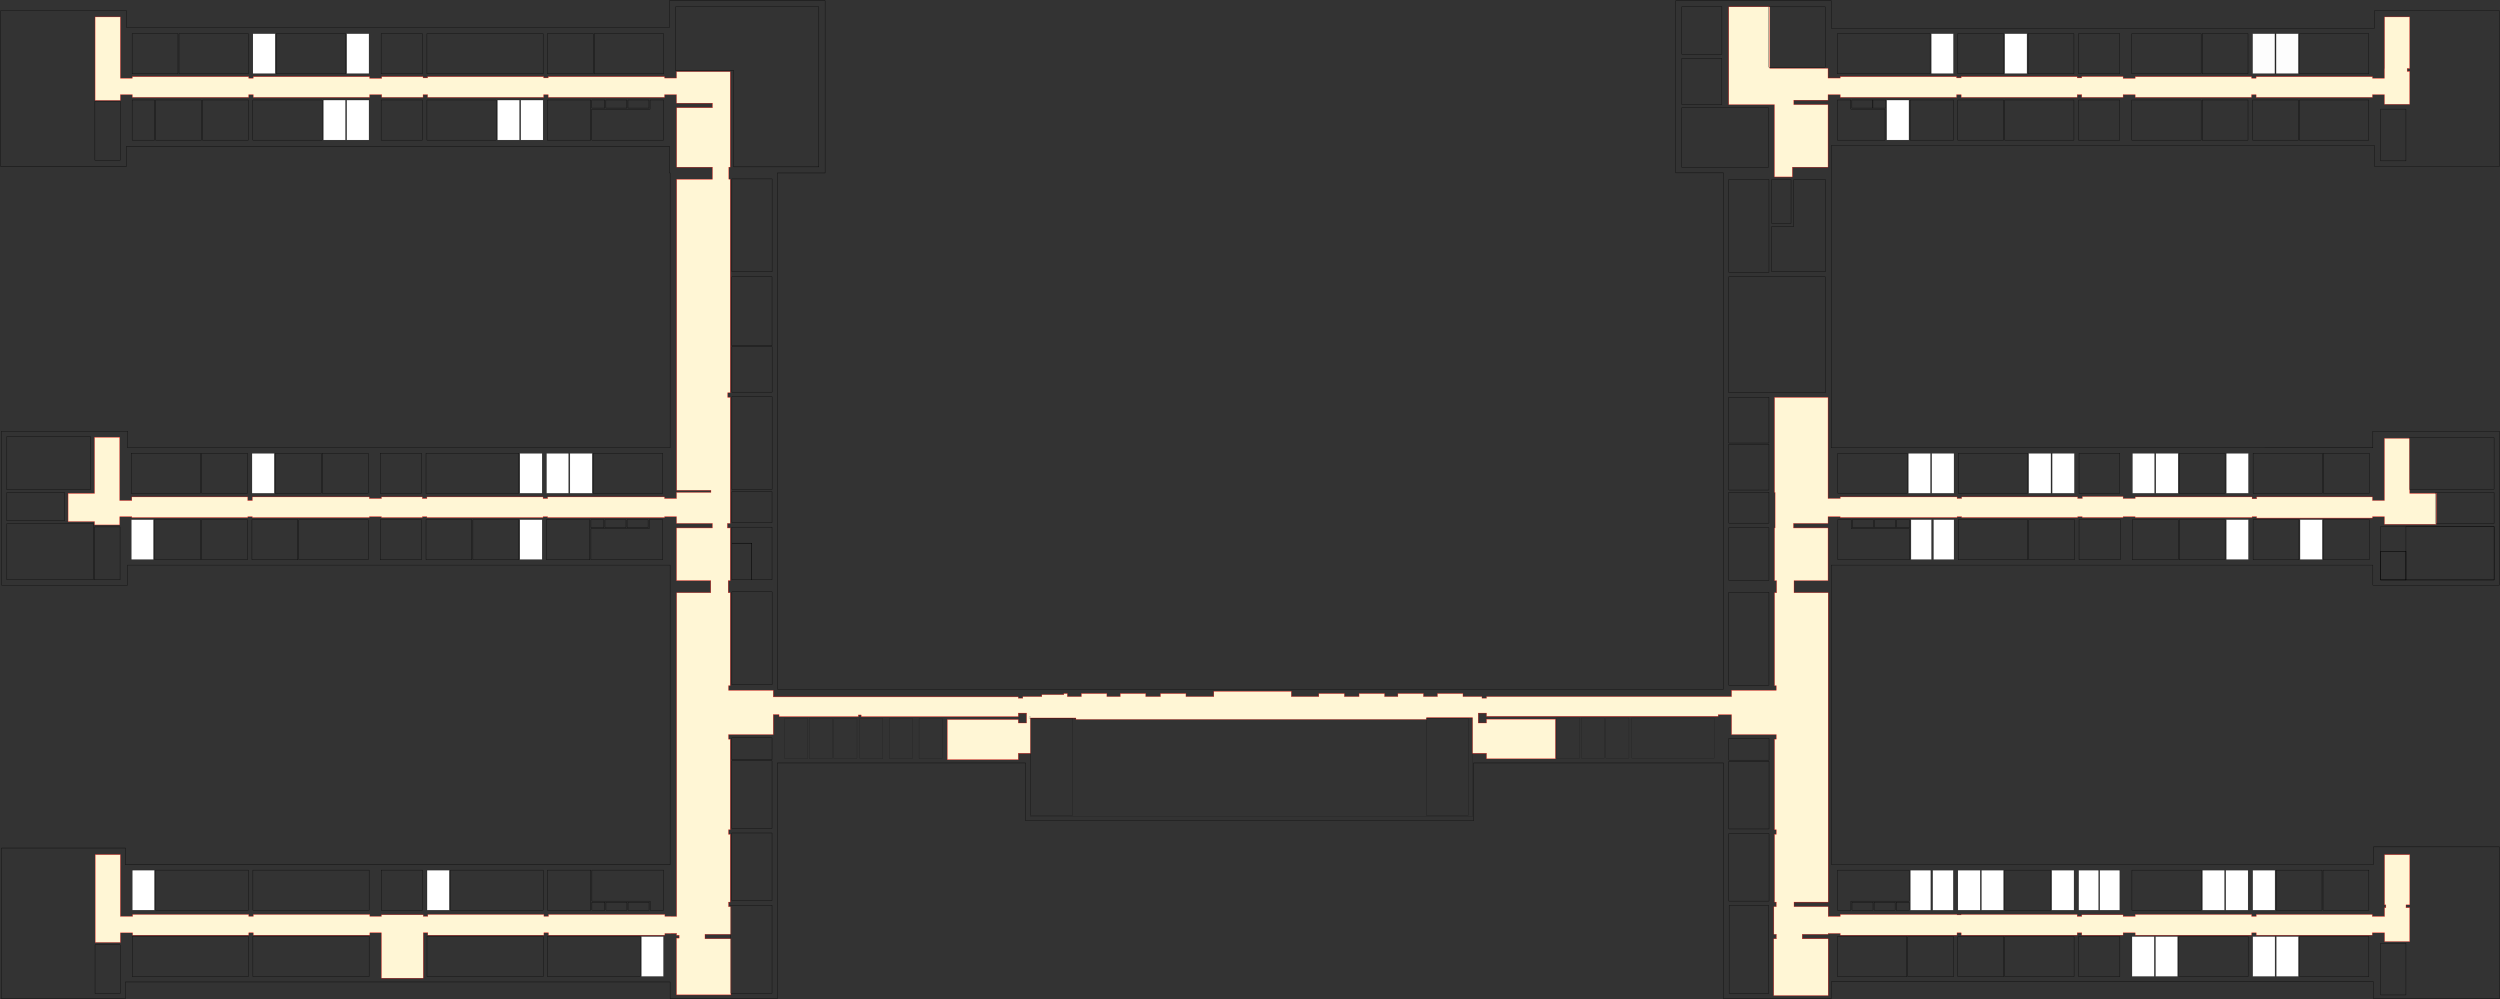 <?xml version="1.0" encoding="UTF-8" standalone="no"?>
<!-- Created with Inkscape (http://www.inkscape.org/) -->

<svg
   xmlns:dc="http://purl.org/dc/elements/1.1/"
   xmlns:cc="http://creativecommons.org/ns#"
   xmlns:rdf="http://www.w3.org/1999/02/22-rdf-syntax-ns#"
   xmlns:svg="http://www.w3.org/2000/svg"
   xmlns="http://www.w3.org/2000/svg"
   xmlns:sodipodi="http://sodipodi.sourceforge.net/DTD/sodipodi-0.dtd"
   xmlns:inkscape="http://www.inkscape.org/namespaces/inkscape"
   width="661.906mm"
   height="264.583mm"
   viewBox="0 0 661.906 264.583"
   version="1.1"
   id="svg23309"
   inkscape:version="0.92.4 (5da689c313, 2019-01-14)"
   sodipodi:docname="3этаж.svg">
  <rect x="0" y="0" width="661.906" height="264.583" fill="#333333" stroke="none"/>
  <defs
     id="defs23303" />
  <sodipodi:namedview
     id="base"
     pagecolor="#ffffff"
     bordercolor="#666666"
     borderopacity="1.0"
     inkscape:pageopacity="0.0"
     inkscape:pageshadow="2"
     inkscape:zoom="2.8"
     inkscape:cx="1060.3431"
     inkscape:cy="273.30136"
     inkscape:document-units="mm"
     inkscape:current-layer="svg23309"
     showgrid="false"
     fit-margin-top="0"
     fit-margin-left="0"
     fit-margin-right="0"
     fit-margin-bottom="0"
     inkscape:window-width="1600"
     inkscape:window-height="878"
     inkscape:window-x="-8"
     inkscape:window-y="-8"
     inkscape:window-maximized="1" />
  <path
     style="display:inline;fill:#fff6d5;fill-rule:evenodd;stroke:#ff0000;stroke-width:0.3;stroke-miterlimit:4;stroke-dasharray:none"
     d="M 1727.223 6.877 L 1727.223 104.588 L 1768.277 104.588 L 1772.83 104.588 L 1772.83 176.803 L 1774.25 176.803 L 1790.768 176.803 L 1790.768 167 L 1826.383 167 L 1826.383 104.588 L 1792.236 104.588 L 1792.236 100.037 L 1826.383 100.037 L 1826.383 94.568 L 1826.512 94.568 L 1838.568 94.568 L 1838.568 97.244 L 1954.844 97.244 L 1954.844 94.568 L 1959.397 94.568 L 1959.397 97.244 L 2075.34 97.244 L 2075.34 94.568 L 2079.891 94.568 L 2079.891 97.244 L 2121.195 97.244 L 2121.195 94.568 L 2133.246 94.568 L 2133.246 97.244 L 2249.527 97.244 L 2249.527 94.568 L 2254.078 94.568 L 2254.078 97.244 L 2370.359 97.244 L 2370.359 94.568 L 2382.277 94.568 L 2382.277 104.172 L 2404.969 104.172 L 2407.578 104.172 L 2407.578 71.236 L 2404.969 71.236 L 2404.969 68.422 L 2407.578 68.422 L 2407.578 16.914 L 2382.41 16.914 L 2382.41 68.422 L 2382.283 68.422 L 2382.283 78.1 L 2370.365 78.1 L 2370.365 76.627 L 2254.084 76.627 L 2254.084 78.1 L 2249.537 78.1 L 2249.537 76.627 L 2133.25 76.627 L 2133.25 78.234 L 2121.199 78.234 L 2121.199 76.494 L 2079.902 76.494 L 2079.893 77.832 L 2075.342 77.832 L 2075.342 76.627 L 1959.397 76.627 L 1959.397 77.832 L 1954.846 77.832 L 1954.846 76.627 L 1838.568 76.627 L 1838.568 77.967 L 1826.514 77.967 L 1826.385 77.967 L 1826.385 68.258 L 1790.764 68.258 L 1772.826 68.258 L 1768.273 68.258 L 1768.273 6.877 L 1727.223 6.877 z M 94.98 16.914 L 94.98 100.295 L 120.281 100.295 L 120.281 94.572 L 132.199 94.572 L 132.199 97.248 L 248.48 97.248 L 248.48 94.572 L 253.027 94.572 L 253.027 97.248 L 369.309 97.248 L 369.309 94.572 L 381.359 94.572 L 381.359 97.248 L 422.662 97.248 L 422.662 94.572 L 427.215 94.572 L 427.215 97.248 L 543.158 97.248 L 543.158 94.572 L 547.709 94.572 L 547.709 97.248 L 663.986 97.248 L 663.986 94.572 L 675.902 94.572 L 675.902 103.035 L 711.787 103.035 L 711.787 107.605 L 676.057 107.605 L 676.057 166.986 L 711.787 166.986 L 711.787 173.09 L 711.787 179.006 L 676.086 179.006 L 676.086 489.809 L 710.318 489.809 L 710.318 491.973 L 675.902 491.973 L 675.902 498.043 L 669.812 498.043 L 663.98 498.043 L 663.98 496.494 L 547.129 496.494 L 547.129 498.043 L 542.572 498.043 L 542.572 496.494 L 426.52 496.494 L 426.52 498.043 L 421.963 498.043 L 421.963 496.494 L 381.092 496.494 L 381.092 498.043 L 369.025 498.043 L 369.025 496.494 L 252.109 496.494 L 252.109 500.039 L 247.553 500.039 L 247.553 496.494 L 131.697 496.494 L 131.697 500.039 L 119.637 500.039 L 119.637 436.777 L 94.443 436.777 L 94.443 492.865 L 68.008 492.865 L 68.008 521.133 L 94.443 521.133 L 94.443 524.477 L 119.637 524.477 L 119.637 516.303 L 131.697 516.303 L 131.697 517.111 L 247.553 517.111 L 247.553 516.303 L 252.109 516.303 L 252.109 517.111 L 369.025 517.111 L 369.025 516.303 L 381.092 516.303 L 381.092 517.111 L 421.963 517.111 L 421.963 516.303 L 426.52 516.303 L 426.52 517.111 L 542.572 517.111 L 542.572 516.303 L 547.129 516.303 L 547.129 517.111 L 663.98 517.111 L 663.98 516.303 L 669.812 516.303 L 675.902 516.303 L 675.902 522.938 L 711.732 522.938 L 711.732 527.49 L 675.902 527.49 L 675.902 580.168 L 710.148 580.168 L 710.148 592.219 L 708.973 592.219 L 676.041 592.219 L 676.041 905.846 L 676.041 915.594 L 670.553 915.594 L 670.553 915.52 L 664.299 915.52 L 664.299 913.652 L 547.982 913.652 L 547.982 915.52 L 543.432 915.52 L 543.432 913.652 L 427.441 913.652 L 427.441 915.52 L 422.887 915.52 L 422.887 913.971 L 381.031 913.971 L 381.031 915.52 L 369.518 915.52 L 369.518 913.652 L 253.082 913.652 L 253.082 915.52 L 248.529 915.52 L 248.529 913.652 L 132.492 913.652 L 132.492 915.52 L 120.271 915.52 L 120.271 853.857 L 95.094 853.857 L 95.094 941.641 L 120.271 941.641 L 120.271 932.041 L 132.492 932.041 L 132.492 934.301 L 248.529 934.301 L 248.529 931.986 L 253.082 931.986 L 253.082 934.301 L 369.518 934.301 L 369.518 931.986 L 381.031 931.986 L 381.031 934.301 L 381.031 977.25 L 381.416 977.25 L 422.887 977.25 L 422.887 934.301 L 422.887 931.986 L 427.441 931.986 L 427.441 934.301 L 543.432 934.301 L 543.432 931.986 L 547.982 931.986 L 547.982 934.301 L 664.299 934.301 L 664.299 932.623 L 670.553 932.623 L 670.553 932.543 L 676.041 932.543 L 676.041 933.422 L 675.902 933.422 L 675.902 934.449 L 678.518 934.449 L 678.518 937.258 L 675.902 937.258 L 675.902 937.967 L 675.902 994.002 L 706.164 994.002 L 730.273 994.002 L 730.273 937.969 L 706.164 937.969 L 704.357 937.969 L 704.357 937.258 L 704.357 934.449 L 704.357 933.422 L 730.273 933.422 L 730.273 905.842 L 727.896 905.842 L 727.896 901.285 L 729.594 901.285 L 729.594 833.543 L 727.896 833.543 L 727.896 828.986 L 729.594 828.986 L 729.594 738.488 L 727.896 738.488 L 727.896 733.938 L 772.57 733.938 L 772.57 713.984 L 778.352 713.984 L 778.352 716.055 L 857.568 716.055 L 857.568 714.322 L 860.383 714.322 L 860.383 716.055 L 1017.363 716.055 L 1017.363 712.447 L 1021.914 712.447 L 1025.666 712.447 L 1025.666 722.354 L 1017.363 722.354 L 1017.363 718.873 L 946.404 718.873 L 946.404 759.035 L 1017.363 759.035 L 1017.363 752.619 L 1025.666 752.619 L 1029.728 752.619 L 1029.728 717.377 L 1074.951 717.377 L 1074.951 718.879 L 1425.219 718.879 L 1425.219 717.055 L 1471.184 717.055 L 1471.184 752.615 L 1476.883 752.615 L 1483.076 752.615 L 1485.186 752.615 L 1485.186 758.104 L 1554.051 758.104 L 1554.051 718.479 L 1485.186 718.479 L 1485.186 722.35 L 1483.076 722.35 L 1476.883 722.35 L 1476.883 712.443 L 1480.635 712.443 L 1485.186 712.443 L 1485.186 714.115 L 1485.186 715.664 L 1716.603 715.664 L 1716.603 714.115 L 1729.994 714.115 L 1729.994 733.928 L 1774.668 733.928 L 1774.668 738.48 L 1772.971 738.48 L 1772.971 828.982 L 1774.668 828.982 L 1774.668 833.539 L 1772.971 833.539 L 1772.971 901.281 L 1774.668 901.281 L 1774.668 905.838 L 1772.289 905.838 L 1772.289 933.418 L 1774.76 933.418 L 1774.76 937.977 L 1772.145 937.977 L 1772.145 994.721 L 1826.516 994.721 L 1826.516 937.977 L 1800.6 937.977 L 1800.6 933.418 L 1826.522 933.418 L 1826.522 932.613 L 1838.578 932.613 L 1838.578 934.287 L 1955.256 934.287 L 1955.256 931.979 L 1959.406 931.979 L 1959.406 934.287 L 2075.35 934.287 L 2075.35 931.979 L 2079.902 931.979 L 2079.902 934.287 L 2121.205 934.287 L 2121.205 931.979 L 2133.256 931.979 L 2133.256 934.287 L 2249.656 934.287 L 2249.656 931.979 L 2254.207 931.979 L 2254.207 934.287 L 2370.197 934.287 L 2370.197 932.004 L 2382.416 932.004 L 2382.416 940.748 L 2407.584 940.748 L 2407.584 906.875 L 2403.838 906.875 L 2403.838 904.061 L 2407.648 904.061 L 2407.648 853.926 L 2382.416 853.926 L 2382.416 904.059 L 2383.756 904.059 L 2383.756 906.873 L 2382.416 906.873 L 2382.416 915.533 L 2370.197 915.533 L 2370.197 913.662 L 2254.207 913.662 L 2254.207 915.533 L 2249.652 915.533 L 2249.652 913.662 L 2133.252 913.662 L 2133.252 915.533 L 2121.201 915.533 L 2121.201 913.986 L 2079.893 913.986 L 2079.893 915.533 L 2075.342 915.533 L 2075.342 913.662 L 1959.397 913.662 L 1959.397 914.115 L 1955.248 914.115 L 1955.248 913.662 L 1838.568 913.662 L 1838.568 915.533 L 1826.514 915.533 L 1826.514 905.836 L 1792.406 905.836 L 1792.406 901.279 L 1793.582 901.279 L 1826.518 901.279 L 1826.518 592.215 L 1793.582 592.215 L 1792.406 592.215 L 1792.406 580.164 L 1826.385 580.164 L 1826.385 527.48 L 1791.897 527.48 L 1791.897 522.928 L 1826.385 522.928 L 1826.385 516.293 L 1838.568 516.293 L 1838.568 517.102 L 1955.312 517.102 L 1955.312 516.293 L 1959.869 516.293 L 1959.869 517.102 L 2075.812 517.102 L 2075.812 516.293 L 2080.359 516.293 L 2080.359 517.102 L 2121.195 517.102 L 2121.195 516.293 L 2133.246 516.293 L 2133.246 517.102 L 2250.061 517.102 L 2250.061 516.293 L 2254.611 516.293 L 2254.611 517.584 L 2370.357 517.584 L 2370.357 516.293 L 2382.273 516.293 L 2382.273 523.797 L 2434.055 523.797 L 2434.055 492.871 L 2407.576 492.871 L 2407.576 437.943 L 2382.273 437.943 L 2382.273 492.871 L 2382.273 500.029 L 2370.357 500.029 L 2370.357 496.484 L 2254.611 496.484 L 2254.611 498.361 L 2250.061 498.361 L 2250.061 496.484 L 2133.246 496.484 L 2133.246 498.033 L 2121.195 498.033 L 2121.195 496.076 L 2080.432 496.076 L 2080.441 498.033 L 2075.816 498.033 L 2075.816 496.484 L 1959.873 496.484 L 1959.873 498.033 L 1955.316 498.033 L 1955.316 496.484 L 1838.572 496.484 L 1838.572 498.033 L 1826.389 498.033 L 1826.389 491.963 L 1826.389 396.943 L 1792.242 396.943 L 1772.971 396.943 L 1772.971 491.963 L 1773.506 491.963 L 1773.506 522.934 L 1773.506 527.484 L 1772.971 527.484 L 1772.971 580.164 L 1775.025 580.164 L 1775.025 592.215 L 1772.971 592.215 L 1772.971 685.061 L 1774.668 685.061 L 1774.668 689.615 L 1729.994 689.615 L 1729.994 695.979 L 1485.186 695.979 L 1485.186 697.588 L 1480.635 697.588 L 1480.635 695.979 L 1476.883 695.979 L 1461.66 695.979 L 1461.66 692.941 L 1436.154 692.941 L 1436.154 695.979 L 1422.164 695.979 L 1422.164 692.941 L 1396.654 692.941 L 1396.654 695.979 L 1383.332 695.979 L 1383.332 692.941 L 1357.826 692.941 L 1357.826 695.979 L 1343.166 695.979 L 1343.166 692.941 L 1317.66 692.941 L 1317.66 695.979 L 1290.154 695.979 L 1290.154 690.623 L 1212.768 690.623 L 1212.768 695.979 L 1184.891 695.979 L 1184.891 692.941 L 1159.385 692.941 L 1159.385 695.979 L 1144.723 695.979 L 1144.723 692.941 L 1119.217 692.941 L 1119.217 695.979 L 1105.897 695.979 L 1105.897 692.941 L 1080.391 692.941 L 1080.391 695.979 L 1066.4 695.979 L 1066.4 692.941 L 1062.881 692.941 L 1062.881 694.039 L 1040.898 694.039 L 1040.898 695.979 L 1025.672 695.979 L 1021.92 695.979 L 1021.92 697.588 L 1017.367 697.588 L 1017.367 696.262 L 860.387 696.262 L 857.574 696.262 L 778.355 696.262 L 772.574 696.262 L 772.574 689.621 L 727.9 689.621 L 727.9 685.064 L 729.598 685.064 L 729.598 592.219 L 727.543 592.219 L 727.543 580.168 L 729.598 580.168 L 729.598 527.484 L 726.73 527.484 L 726.73 522.934 L 729.598 522.934 L 729.598 491.963 L 729.598 396.943 L 727.053 396.943 L 727.053 392.393 L 729.598 392.393 L 729.598 279.139 L 729.598 179.051 L 728.203 179.051 L 728.203 173.09 L 728.203 167 L 729.598 167 L 729.598 103.029 L 729.598 71.604 L 675.906 71.604 L 675.906 77.967 L 663.986 77.967 L 663.986 76.627 L 547.709 76.627 L 547.709 77.832 L 543.158 77.832 L 543.158 76.627 L 427.215 76.627 L 427.215 77.832 L 422.662 77.832 L 422.662 76.627 L 381.359 76.627 L 381.359 78.234 L 369.309 78.234 L 369.309 76.627 L 253.027 76.627 L 253.027 78.1 L 248.48 78.1 L 248.48 76.627 L 132.199 76.627 L 132.199 78.1 L 120.281 78.1 L 120.281 16.914 L 94.98 16.914 z "
     transform="scale(0.265)"
     id="way" />
  <rect
     style="display:inline;opacity:1;fill:none;fill-opacity:1;fill-rule:evenodd;stroke:#000000;stroke-width:0.079;stroke-miterlimit:4;stroke-dasharray:none;stroke-opacity:1"
     id="aud-k311"
     ref="aud-k109b"
     width="10.627"
     height="8.198"
     x="193.779"
     y="130.162"
     inkscape:label="#rect71611" />
  <rect
     style="display:inline;opacity:1;fill:none;fill-opacity:1;fill-rule:evenodd;stroke:#000000;stroke-width:0.079;stroke-miterlimit:4;stroke-dasharray:none;stroke-opacity:1"
     width="6.695"
     height="15.596"
     x="25.127"
     y="26.819"
     inkscape:label="#rect71377"
     id="aud-g301a" />
  <path
     inkscape:connector-curvature="0"
     style="display:inline;opacity:1;fill:none;fill-opacity:1;fill-rule:evenodd;stroke:#000000;stroke-width:0.079;stroke-miterlimit:4;stroke-dasharray:none;stroke-opacity:1"
     d="M 178.865,1.82 V 18.663 h 14.169 1.204 v 25.523 h 22.566 V 18.663 1.82 h -22.566 -1.204 z"
     id="rect71451" />
  <rect
     style="display:inline;opacity:1;fill:none;fill-opacity:1;fill-rule:evenodd;stroke:#000000;stroke-width:0.079;stroke-miterlimit:4;stroke-dasharray:none;stroke-opacity:1"
     id="aud-i319"
     ref="aud-i131a"
     width="10.492"
     height="23.297"
     x="457.803"
     y="239.733"
     inkscape:label="#rect73757" />
  <rect
     style="display:inline;opacity:1;fill:none;fill-opacity:1;fill-rule:evenodd;stroke:#000000;stroke-width:0.079;stroke-miterlimit:4;stroke-dasharray:none;stroke-opacity:1"
     id="aud-v301a"
     width="6.801"
     height="13.993"
     x="24.985"
     y="139.511"
     inkscape:label="#rect71234" />
  <rect
     style="display:inline;fill:none;fill-rule:evenodd;stroke:#000000;stroke-width:0.079;stroke-miterlimit:4;stroke-dasharray:none"
     x="25.16"
     y="250.145"
     width="6.663"
     height="12.882"
     id="aud-b301"
     inkscape:label="#rect33" />
  <path
     style="display:inline;fill:none;fill-rule:evenodd;stroke:#000000;stroke-width:0.079;stroke-miterlimit:4;stroke-dasharray:none"
     inkscape:connector-curvature="0"
     id="outline"
     d="M 177.254,0.171 V 7.256 H 33.467 v -4.428 H 0.168 V 44.062 H 33.467 v -5.314 H 177.254 v 7.049 h 0.16 V 118.577 H 33.775 v -4.428 H 0.4 v 40.77 H 33.775 v -5.313 H 177.414 v 79.35 H 33.203 v -4.428 H 0.402 v 39.887 H 33.203 v -4.428 H 177.414 v 4.428 h 28.409 v -62.414 h 65.711 v 15.3 h 118.608 v -15.3 h 66.169 v 62.414 h 28.534 v -4.461 h 143.572 v 4.461 h 33.319 v -40.187 h -33.319 v 4.654 H 484.845 v -79.276 h 143.404 v 5.313 h 33.483 v -40.773 h -33.483 v 4.428 H 484.845 v -72.795 -7.267 h 143.821 v 5.545 h 33.073 V 2.824 h -33.073 v 4.659 H 484.845 V 0.168 H 443.682 V 45.781 h 12.629 V 182.495 H 205.823 V 45.794 h 12.629 V 0.168 h -41.198 z"
     inkscape:label="#korpK-0-9" />
  <rect
     style="display:inline;opacity:1;fill:none;fill-opacity:1;fill-rule:evenodd;stroke:#000000;stroke-width:0.079;stroke-miterlimit:4;stroke-dasharray:none;stroke-opacity:1"
     width="11.504"
     height="10.627"
     x="144.911"
     y="26.474"
     inkscape:label="#rect71562"
     id="aud-g313" />
  <rect
     style="display:inline;opacity:1;fill:none;fill-opacity:1;fill-rule:evenodd;stroke:#000000;stroke-width:0.079;stroke-miterlimit:4;stroke-dasharray:none;stroke-opacity:1"
     id="rect71564"
     width="3.436"
     height="2.134"
     x="156.699"
     y="26.474" />
  <rect
     style="display:inline;opacity:1;fill:none;fill-opacity:1;fill-rule:evenodd;stroke:#000000;stroke-width:0.079;stroke-miterlimit:4;stroke-dasharray:none;stroke-opacity:1"
     id="rect71566"
     width="5.562"
     height="2.134"
     x="160.418"
     y="26.474" />
  <rect
     style="display:inline;opacity:1;fill:none;fill-opacity:1;fill-rule:evenodd;stroke:#000000;stroke-width:0.079;stroke-miterlimit:4;stroke-dasharray:none;stroke-opacity:1"
     id="rect71568"
     width="5.562"
     height="2.134"
     x="166.263"
     y="26.474" />
  <path
     style="display:inline;opacity:1;fill:none;fill-opacity:1;fill-rule:evenodd;stroke:#000000;stroke-width:0.079;stroke-miterlimit:4;stroke-dasharray:none;stroke-opacity:1"
     d="m 172.109,26.474 v 2.416 h -15.41 v 8.211 h 15.41 3.568 v -10.627 z"
     id="gwc"
     inkscape:label="#rect71570"
     inkscape:connector-curvature="0" />
  <rect
     id="aud-g301"
     width="5.933"
     height="10.627"
     x="34.979"
     y="26.474"
     style="fill:none;stroke:#000000;stroke-width:0.079;stroke-miterlimit:4;stroke-dasharray:none"
     inkscape:label="#rect23901" />
  <rect
     id="aud-g305a"
     width="5.933"
     height="10.627"
     x="85.572"
     y="26.474"
     style="fill:#ffffff;stroke:#000000;stroke-width:0.079;stroke-miterlimit:4;stroke-dasharray:none"
     inkscape:label="#rect23901-6-5" />
  <rect
     id="aud-g305b"
     width="5.933"
     height="10.627"
     x="91.78"
     y="26.474"
     style="fill:#ffffff;stroke:#000000;stroke-width:0.079;stroke-miterlimit:4;stroke-dasharray:none"
     inkscape:label="#rect23901-8-0" />
  <rect
     id="rect23901-6-5-1"
     width="5.933"
     height="10.627"
     x="131.659"
     y="26.474"
     style="fill:#ffffff;stroke:#000000;stroke-width:0.079;stroke-miterlimit:4;stroke-dasharray:none" />
  <rect
     id="aud-g311"
     width="5.933"
     height="10.627"
     x="137.867"
     y="26.474"
     style="fill:#ffffff;stroke:#000000;stroke-width:0.079;stroke-miterlimit:4;stroke-dasharray:none"
     inkscape:label="#rect23901-8-0-4" />
  <rect
     id="aud-g304"
     width="5.933"
     height="10.627"
     x="66.947"
     y="8.904"
     style="fill:#ffffff;stroke:#000000;stroke-width:0.079;stroke-miterlimit:4;stroke-dasharray:none"
     inkscape:label="#rect23901-4-4" />
  <rect
     id="aud-g306a"
     width="5.933"
     height="10.627"
     x="91.78"
     y="8.904"
     style="fill:#ffffff;stroke:#000000;stroke-width:0.079;stroke-miterlimit:4;stroke-dasharray:none"
     inkscape:label="#rect23901-8-0-2" />
  <rect
     style="display:inline;opacity:1;fill:none;fill-opacity:1;fill-rule:evenodd;stroke:#000000;stroke-width:0.079;stroke-miterlimit:4;stroke-dasharray:none;stroke-opacity:1"
     id="aud-v319"
     width="11.504"
     height="10.627"
     x="144.669"
     y="137.564"
     inkscape:label="#rect71562" />
  <rect
     style="display:inline;opacity:1;fill:none;fill-opacity:1;fill-rule:evenodd;stroke:#000000;stroke-width:0.079;stroke-miterlimit:4;stroke-dasharray:none;stroke-opacity:1"
     id="rect71564-5"
     width="3.436"
     height="2.134"
     x="156.456"
     y="137.564" />
  <rect
     style="display:inline;opacity:1;fill:none;fill-opacity:1;fill-rule:evenodd;stroke:#000000;stroke-width:0.079;stroke-miterlimit:4;stroke-dasharray:none;stroke-opacity:1"
     id="rect71566-3"
     width="5.562"
     height="2.134"
     x="160.175"
     y="137.564" />
  <rect
     style="display:inline;opacity:1;fill:none;fill-opacity:1;fill-rule:evenodd;stroke:#000000;stroke-width:0.079;stroke-miterlimit:4;stroke-dasharray:none;stroke-opacity:1"
     id="rect71568-7"
     width="5.562"
     height="2.134"
     x="166.02"
     y="137.564" />
  <path
     style="display:inline;opacity:1;fill:none;fill-opacity:1;fill-rule:evenodd;stroke:#000000;stroke-width:0.079;stroke-miterlimit:4;stroke-dasharray:none;stroke-opacity:1"
     d="m 171.866,137.564 v 2.416 h -15.41 v 8.211 h 15.41 3.568 v -10.627 z"
     id="gwc-8"
     inkscape:label="#rect71570"
     inkscape:connector-curvature="0" />
  <rect
     id="aud-v303"
     width="5.933"
     height="10.627"
     x="34.736"
     y="137.564"
     style="fill:#ffffff;stroke:#000000;stroke-width:0.079;stroke-miterlimit:4;stroke-dasharray:none"
     inkscape:label="#rect23901-95" />
  <rect
     id="aud-v317"
     width="5.933"
     height="10.627"
     x="137.624"
     y="137.564"
     style="fill:#ffffff;stroke:#000000;stroke-width:0.079;stroke-miterlimit:4;stroke-dasharray:none"
     inkscape:label="#rect23901-8-0-4-3" />
  <rect
     id="rect23901-4-4-4"
     width="5.933"
     height="10.627"
     x="66.704"
     y="119.994"
     style="fill:#ffffff;stroke:#000000;stroke-width:0.079;stroke-miterlimit:4;stroke-dasharray:none" />
  <rect
     id="aud-v314"
     width="5.933"
     height="10.627"
     x="137.623"
     y="119.994"
     style="fill:#ffffff;stroke:#000000;stroke-width:0.079;stroke-miterlimit:4;stroke-dasharray:none"
     inkscape:label="#rect23901-8-0-4-6-1" />
  <rect
     style="fill:#ffffff;stroke:#000000;stroke-width:0.079;stroke-miterlimit:4;stroke-dasharray:none"
     y="119.994"
     x="144.672"
     height="10.627"
     width="5.933"
     id="aud-v316"
     inkscape:label="#rect23901-4-0-8-5-9" />
  <rect
     style="fill:#ffffff;stroke:#000000;stroke-width:0.079;stroke-miterlimit:4;stroke-dasharray:none"
     y="119.994"
     x="150.881"
     height="10.627"
     width="5.933"
     id="aud-v318a"
     inkscape:label="#rect23901-0-9-8-0-4-6" />
  <rect
     id="aud-b302"
     width="5.933"
     height="10.627"
     x="34.993"
     y="230.367"
     style="fill:#ffffff;stroke:#000000;stroke-width:0.079;stroke-miterlimit:4;stroke-dasharray:none"
     inkscape:label="#rect23901-9-0-2" />
  <rect
     id="aud-b310a"
     width="5.933"
     height="10.627"
     x="113.048"
     y="230.367"
     style="fill:#ffffff;stroke:#000000;stroke-width:0.079;stroke-miterlimit:4;stroke-dasharray:none"
     inkscape:label="#rect23901-4-0-8-2-9" />
  <rect
     style="display:inline;opacity:1;fill:none;fill-opacity:1;fill-rule:evenodd;stroke:#000000;stroke-width:0.079;stroke-miterlimit:4;stroke-dasharray:none;stroke-opacity:1"
     id="aud-b312"
     width="11.504"
     height="10.627"
     x="144.926"
     y="230.367"
     inkscape:label="#rect71562" />
  <rect
     style="display:inline;opacity:1;fill:none;fill-opacity:1;fill-rule:evenodd;stroke:#000000;stroke-width:0.079;stroke-miterlimit:4;stroke-dasharray:none;stroke-opacity:1"
     id="rect71564-5-6"
     width="3.436"
     height="2.134"
     x="156.713"
     y="238.861" />
  <rect
     style="display:inline;opacity:1;fill:none;fill-opacity:1;fill-rule:evenodd;stroke:#000000;stroke-width:0.079;stroke-miterlimit:4;stroke-dasharray:none;stroke-opacity:1"
     id="rect71566-3-8"
     width="5.562"
     height="2.134"
     x="160.433"
     y="238.861" />
  <rect
     style="display:inline;opacity:1;fill:none;fill-opacity:1;fill-rule:evenodd;stroke:#000000;stroke-width:0.079;stroke-miterlimit:4;stroke-dasharray:none;stroke-opacity:1"
     id="rect71568-7-2"
     width="5.562"
     height="2.134"
     x="166.278"
     y="238.861" />
  <path
     style="display:inline;opacity:1;fill:none;fill-opacity:1;fill-rule:evenodd;stroke:#000000;stroke-width:0.079;stroke-miterlimit:4;stroke-dasharray:none;stroke-opacity:1"
     d="m 172.123,240.995 v -2.416 h -15.41 v -8.211 h 15.41 3.568 v 10.627 z"
     id="gwc-8-2"
     inkscape:label="#rect71570"
     inkscape:connector-curvature="0" />
  <rect
     style="fill:#ffffff;stroke:#000000;stroke-width:0.079;stroke-miterlimit:4;stroke-dasharray:none"
     y="247.937"
     x="169.763"
     height="10.627"
     width="5.933"
     id="aud-b309a"
     inkscape:label="#rect23901-8-0-4-6-9-4-2" />
  <rect
     style="display:inline;opacity:1;fill:none;fill-opacity:1;fill-rule:evenodd;stroke:#000000;stroke-width:0.079;stroke-miterlimit:4;stroke-dasharray:none;stroke-opacity:1"
     id="aud-g121-8"
     width="11.504"
     height="10.627"
     x="505.721"
     y="26.473"
     inkscape:label="#rect71562" />
  <rect
     style="display:inline;opacity:1;fill:none;fill-opacity:1;fill-rule:evenodd;stroke:#000000;stroke-width:0.079;stroke-miterlimit:4;stroke-dasharray:none;stroke-opacity:1"
     id="rect71564-2"
     width="3.436"
     height="2.134"
     x="-499.31"
     y="26.473"
     transform="scale(-1,1)" />
  <rect
     style="display:inline;opacity:1;fill:none;fill-opacity:1;fill-rule:evenodd;stroke:#000000;stroke-width:0.079;stroke-miterlimit:4;stroke-dasharray:none;stroke-opacity:1"
     id="rect71568-4"
     width="5.562"
     height="2.134"
     x="-495.873"
     y="26.473"
     transform="scale(-1,1)" />
  <path
     style="display:inline;opacity:1;fill:none;fill-opacity:1;fill-rule:evenodd;stroke:#000000;stroke-width:0.079;stroke-miterlimit:4;stroke-dasharray:none;stroke-opacity:1"
     d="m 490.028,26.473 v 2.416 h 9.06 v 8.211 h -9.06 -3.568 v -10.627 z"
     id="gwc-2"
     inkscape:label="#rect71570"
     inkscape:connector-curvature="0"
     sodipodi:nodetypes="cccccccc" />
  <rect
     id="aud-j305"
     width="5.933"
     height="10.627"
     x="602.601"
     y="8.903"
     style="opacity:0.99;fill:#ffffff;stroke:#000000;stroke-width:0.079;stroke-miterlimit:4;stroke-dasharray:none"
     inkscape:label="#rect23901-6-4-5" />
  <rect
     id="aud-j305a"
     width="5.933"
     height="10.627"
     x="596.393"
     y="8.903"
     style="opacity:0.99;fill:#ffffff;stroke:#000000;stroke-width:0.079;stroke-miterlimit:4;stroke-dasharray:none"
     inkscape:label="#rect23901-8-7-3" />
  <rect
     id="aud-j311a"
     width="5.933"
     height="10.627"
     x="530.754"
     y="8.903"
     style="fill:#ffffff;stroke:#000000;stroke-width:0.079;stroke-miterlimit:4;stroke-dasharray:none"
     inkscape:label="#rect23901-7-2-2-4-8" />
  <rect
     style="fill:#ffffff;stroke:#000000;stroke-width:0.079;stroke-miterlimit:4;stroke-dasharray:none"
     y="8.903"
     x="511.288"
     height="10.627"
     width="5.933"
     id="aud-j315"
     inkscape:label="#rect23901-4-0-8-5-3" />
  <rect
     style="display:inline;opacity:1;fill:none;fill-opacity:1;fill-rule:evenodd;stroke:#000000;stroke-width:0.079;stroke-miterlimit:4;stroke-dasharray:none;stroke-opacity:1"
     id="rect71564-2-8"
     width="3.436"
     height="2.134"
     x="-505.578"
     y="137.561"
     transform="scale(-1,1)" />
  <rect
     style="display:inline;opacity:1;fill:none;fill-opacity:1;fill-rule:evenodd;stroke:#000000;stroke-width:0.079;stroke-miterlimit:4;stroke-dasharray:none;stroke-opacity:1"
     id="rect71566-5-2"
     width="5.562"
     height="2.134"
     x="-501.859"
     y="137.561"
     transform="scale(-1,1)" />
  <rect
     style="display:inline;opacity:1;fill:none;fill-opacity:1;fill-rule:evenodd;stroke:#000000;stroke-width:0.079;stroke-miterlimit:4;stroke-dasharray:none;stroke-opacity:1"
     id="rect71568-4-4"
     width="5.562"
     height="2.134"
     x="-496.014"
     y="137.561"
     transform="scale(-1,1)" />
  <path
     style="display:inline;opacity:1;fill:none;fill-opacity:1;fill-rule:evenodd;stroke:#000000;stroke-width:0.079;stroke-miterlimit:4;stroke-dasharray:none;stroke-opacity:1"
     d="m 490.169,137.562 v 2.416 h 15.41 v 8.211 h -15.41 -3.568 v -10.627 z"
     id="gwc-2-1"
     inkscape:label="#rect71570"
     inkscape:connector-curvature="0" />
  <rect
     id="aud-e306"
     width="5.933"
     height="10.627"
     x="608.949"
     y="137.561"
     style="fill:#ffffff;stroke:#000000;stroke-width:0.079;stroke-miterlimit:4;stroke-dasharray:none"
     inkscape:label="#rect23901-7-9-8" />
  <rect
     id="aud-e310"
     width="5.933"
     height="10.627"
     x="589.396"
     y="137.561"
     style="fill:#ffffff;stroke:#000000;stroke-width:0.079;stroke-miterlimit:4;stroke-dasharray:none"
     inkscape:label="#rect23901-4-8-3" />
  <rect
     id="aud-e307"
     width="5.933"
     height="10.627"
     x="589.397"
     y="119.992"
     style="fill:#ffffff;stroke:#000000;stroke-width:0.079;stroke-miterlimit:4;stroke-dasharray:none"
     inkscape:label="#rect23901-4-4-8-5" />
  <rect
     id="aud-e311"
     width="5.933"
     height="10.627"
     x="570.772"
     y="119.992"
     style="fill:#ffffff;stroke:#000000;stroke-width:0.079;stroke-miterlimit:4;stroke-dasharray:none"
     inkscape:label="#rect23901-6-5-0-5-2" />
  <rect
     id="aud-e313"
     width="5.933"
     height="10.627"
     x="564.564"
     y="119.992"
     style="fill:#ffffff;stroke:#000000;stroke-width:0.079;stroke-miterlimit:4;stroke-dasharray:none"
     inkscape:label="#rect23901-8-0-2-5-7" />
  <rect
     id="aud-e315"
     width="5.933"
     height="10.627"
     x="543.31"
     y="119.992"
     style="fill:#ffffff;stroke:#000000;stroke-width:0.079;stroke-miterlimit:4;stroke-dasharray:none"
     inkscape:label="#rect23901-4-0-8-22-0" />
  <rect
     id="aud-e317"
     width="5.933"
     height="10.627"
     x="537.102"
     y="119.992"
     style="fill:#ffffff;stroke:#000000;stroke-width:0.079;stroke-miterlimit:4;stroke-dasharray:none"
     inkscape:label="#rect23901-0-9-8-0-9-4" />
  <rect
     style="fill:#ffffff;stroke:#000000;stroke-width:0.079;stroke-miterlimit:4;stroke-dasharray:none"
     y="119.992"
     x="511.429"
     height="10.627"
     width="5.933"
     id="aud-e321"
     inkscape:label="#rect23901-4-0-8-5-3-8" />
  <rect
     style="fill:#ffffff;stroke:#000000;stroke-width:0.079;stroke-miterlimit:4;stroke-dasharray:none"
     y="119.992"
     x="505.221"
     height="10.627"
     width="5.933"
     id="aud-e323"
     inkscape:label="#rect23901-0-9-8-0-4-2-8" />
  <rect
     id="aud-d304a"
     width="5.933"
     height="10.627"
     x="602.632"
     y="247.94"
     style="fill:#ffffff;stroke:#000000;stroke-width:0.079;stroke-miterlimit:4;stroke-dasharray:none"
     inkscape:label="#rect23901-6-3-0-7" />
  <rect
     id="aud-d306"
     width="5.933"
     height="10.627"
     x="596.424"
     y="247.94"
     style="fill:#ffffff;stroke:#000000;stroke-width:0.079;stroke-miterlimit:4;stroke-dasharray:none"
     inkscape:label="#rect23901-8-5-7-3" />
  <rect
     id="aud-d308a"
     width="5.933"
     height="10.627"
     x="570.663"
     y="247.94"
     style="fill:#ffffff;stroke:#000000;stroke-width:0.079;stroke-miterlimit:4;stroke-dasharray:none"
     inkscape:label="#rect23901-6-5-6-3-7" />
  <rect
     id="aud-d310"
     width="5.933"
     height="10.627"
     x="564.455"
     y="247.94"
     style="fill:#ffffff;stroke:#000000;stroke-width:0.079;stroke-miterlimit:4;stroke-dasharray:none"
     inkscape:label="#rect23901-8-0-6-6-6" />
  <rect
     id="aud-d303"
     width="5.933"
     height="10.627"
     x="596.424"
     y="230.37"
     style="fill:#ffffff;stroke:#000000;stroke-width:0.079;stroke-miterlimit:4;stroke-dasharray:none"
     inkscape:label="#rect23901-8-7-3-3-5" />
  <rect
     id="aud-d305"
     width="5.933"
     height="10.627"
     x="589.288"
     y="230.37"
     style="fill:#ffffff;stroke:#000000;stroke-width:0.079;stroke-miterlimit:4;stroke-dasharray:none"
     inkscape:label="#rect23901-4-4-8-5-1" />
  <rect
     id="aud-d307a"
     width="5.933"
     height="10.627"
     x="583.08"
     y="230.37"
     style="fill:#ffffff;stroke:#000000;stroke-width:0.079;stroke-miterlimit:4;stroke-dasharray:none"
     inkscape:label="#rect23901-0-9-6-16-1-1" />
  <rect
     id="aud-d313a"
     width="5.933"
     height="10.627"
     x="543.201"
     y="230.37"
     style="fill:#ffffff;stroke:#000000;stroke-width:0.079;stroke-miterlimit:4;stroke-dasharray:none"
     inkscape:label="#rect23901-4-0-8-22-0-3" />
  <rect
     id="aud-d315a"
     width="5.933"
     height="10.627"
     x="524.577"
     y="230.37"
     style="fill:#ffffff;stroke:#000000;stroke-width:0.079;stroke-miterlimit:4;stroke-dasharray:none"
     inkscape:label="#rect23901-6-5-1-0-3-6-8" />
  <rect
     id="aud-d315b"
     width="5.933"
     height="10.627"
     x="518.369"
     y="230.37"
     style="fill:#ffffff;stroke:#000000;stroke-width:0.079;stroke-miterlimit:4;stroke-dasharray:none"
     inkscape:label="#rect23901-8-0-4-6-3-7-4" />
  <rect
     style="fill:#ffffff;stroke:#000000;stroke-width:0.079;stroke-miterlimit:4;stroke-dasharray:none"
     y="230.37"
     x="555.927"
     height="10.627"
     width="5.34"
     id="aud-d309"
     inkscape:label="#rect23901-4-0-7-8-89-1-3" />
  <rect
     style="fill:#ffffff;stroke:#000000;stroke-width:0.079;stroke-miterlimit:4;stroke-dasharray:none"
     y="230.37"
     x="550.339"
     height="10.627"
     width="5.34"
     id="aud-d311"
     inkscape:label="#rect23901-0-9-8-8-9-8-2-4" />
  <rect
     style="display:inline;opacity:1;fill:none;fill-opacity:1;fill-rule:evenodd;stroke:#000000;stroke-width:0.079;stroke-miterlimit:4;stroke-dasharray:none;stroke-opacity:1"
     id="aud-k303a"
     width="10.646"
     height="5.76"
     x="193.76"
     y="195.347"
     inkscape:label="#rect71581" />
  <rect
     style="display:inline;opacity:1;fill:none;fill-opacity:1;fill-rule:evenodd;stroke:#000000;stroke-width:0.079;stroke-miterlimit:4;stroke-dasharray:none;stroke-opacity:1"
     id="aud-i307a"
     ref="aud-k109b"
     width="10.627"
     height="8.198"
     x="457.726"
     y="130.308"
     inkscape:label="#rect71611" />
  <rect
     style="display:inline;opacity:1;fill:none;fill-opacity:1;fill-rule:evenodd;stroke:#000000;stroke-width:0.079;stroke-miterlimit:4;stroke-dasharray:none;stroke-opacity:1"
     id="aud-i309"
     ref="aud-k109a"
     width="10.627"
     height="13.939"
     x="-468.352"
     y="139.711"
     inkscape:label="#rect71613"
     transform="scale(-1,1)" />
  <rect
     style="display:inline;opacity:1;fill:none;fill-opacity:1;fill-rule:evenodd;stroke:#000000;stroke-width:0.079;stroke-miterlimit:4;stroke-dasharray:none;stroke-opacity:1"
     id="aud-i315a"
     width="10.646"
     height="5.76"
     x="457.726"
     y="195.494"
     inkscape:label="#rect71581" />
  <rect
     style="fill:none;stroke:#000000;stroke-width:0.079;stroke-miterlimit:4;stroke-dasharray:none"
     id="aud-i317"
     width="10.646"
     height="17.885"
     x="457.726"
     y="220.69"
     inkscape:label="#rect517" />
  <rect
     style="fill:none;stroke:#000000;stroke-width:0.079;stroke-miterlimit:4;stroke-dasharray:none"
     id="aud-i315"
     width="10.646"
     height="17.912"
     x="457.726"
     y="201.57"
     inkscape:label="#rect1536" />
  <rect
     style="fill:none;stroke:#000000;stroke-width:0.079;stroke-miterlimit:4;stroke-dasharray:none"
     id="aud-i311"
     width="10.646"
     height="24.57"
     x="457.706"
     y="156.838"
     inkscape:label="#rect1565" />
  <rect
     style="fill:none;stroke:#000000;stroke-width:0.079;stroke-miterlimit:4;stroke-dasharray:none"
     id="aud-i307"
     width="10.646"
     height="12.123"
     x="457.706"
     y="117.62"
     inkscape:label="#rect1603" />
  <rect
     style="fill:none;stroke:#000000;stroke-width:0.079;stroke-miterlimit:4;stroke-dasharray:none"
     id="aud-i305"
     width="10.646"
     height="12.123"
     x="457.706"
     y="105.173"
     inkscape:label="#rect1623" />
  <rect
     style="fill:none;stroke:#000000;stroke-width:0.079;stroke-miterlimit:4;stroke-dasharray:none"
     id="aud-i303"
     width="25.559"
     height="30.677"
     x="457.706"
     y="73.292"
     inkscape:label="#rect1646" />
  <path
     inkscape:connector-curvature="0"
     style="fill:none;stroke:#000000;stroke-width:0.079;stroke-miterlimit:4;stroke-dasharray:none"
     d="m 474.942,47.504 v 12.448 h -5.845 v 11.987 h 14.169 V 59.951 47.504 Z"
     id="aud-j323"
     inkscape:label="#rect1738" />
  <rect
     style="fill:none;stroke:#000000;stroke-width:0.079;stroke-miterlimit:4;stroke-dasharray:none"
     id="rect1743"
     width="5.099"
     height="11.646"
     x="469.097"
     y="47.501" />
  <rect
     style="fill:none;stroke:#000000;stroke-width:0.079;stroke-miterlimit:4;stroke-dasharray:none"
     id="aud-j321"
     width="10.646"
     height="24.57"
     x="457.71"
     y="47.521"
     inkscape:label="#rect1745" />
  <rect
     style="fill:none;stroke:#000000;stroke-width:0.079;stroke-miterlimit:4;stroke-dasharray:none"
     id="aud-k301"
     width="10.907"
     height="23.327"
     x="193.499"
     y="239.672"
     inkscape:label="#rect1806" />
  <rect
     style="fill:none;stroke:#000000;stroke-width:0.079;stroke-miterlimit:4;stroke-dasharray:none"
     id="aud-k302"
     width="10.646"
     height="17.885"
     x="193.76"
     y="220.543"
     inkscape:label="#rect1811" />
  <rect
     style="fill:none;stroke:#000000;stroke-width:0.079;stroke-miterlimit:4;stroke-dasharray:none"
     id="aud-k303"
     width="10.646"
     height="17.912"
     x="193.76"
     y="201.423"
     inkscape:label="#rect1827" />
  <rect
     style="fill:none;stroke:#000000;stroke-width:0.079;stroke-miterlimit:4;stroke-dasharray:none"
     id="aud-k305"
     width="10.646"
     height="24.57"
     x="193.779"
     y="156.691"
     inkscape:label="#rect1873" />
  <rect
     style="fill:none;stroke:#000000;stroke-width:0.079;stroke-miterlimit:4;stroke-dasharray:none"
     id="aud-k307"
     width="5.282"
     height="9.702"
     x="193.779"
     y="143.802"
     inkscape:label="#rect1888" />
  <path
     inkscape:connector-curvature="0"
     style="display:inline;opacity:1;fill:none;fill-opacity:1;fill-rule:evenodd;stroke:#000000;stroke-width:0.079;stroke-miterlimit:4;stroke-dasharray:none;stroke-opacity:1"
     d="m 193.779,139.565 v 4.236 h 5.283 v 9.702 h 5.343 v -13.938 z"
     id="aud-k309"
     inkscape:label="#aud-k109a-7" />
  <rect
     style="fill:none;stroke:#000000;stroke-width:0.079;stroke-miterlimit:4;stroke-dasharray:none"
     id="aud-k313"
     width="10.646"
     height="24.57"
     x="193.779"
     y="105.026"
     inkscape:label="#rect1921" />
  <rect
     style="fill:none;stroke:#000000;stroke-width:0.079;stroke-miterlimit:4;stroke-dasharray:none"
     id="aud-k315a"
     width="10.646"
     height="12.06"
     x="193.779"
     y="91.762"
     inkscape:label="#rect1923" />
  <rect
     style="fill:none;stroke:#000000;stroke-width:0.079;stroke-miterlimit:4;stroke-dasharray:none"
     id="aud-k315"
     width="10.646"
     height="18.22"
     x="193.76"
     y="73.28"
     inkscape:label="#rect1930" />
  <rect
     style="fill:none;stroke:#000000;stroke-width:0.079;stroke-miterlimit:4;stroke-dasharray:none"
     id="aud-k317"
     width="10.646"
     height="24.57"
     x="193.775"
     y="47.374"
     inkscape:label="#rect1932" />
  <rect
     style="fill:none;stroke:#000000;stroke-width:0.079;stroke-miterlimit:4;stroke-dasharray:none"
     id="aud-j300"
     width="6.697"
     height="13.714"
     x="630.309"
     y="28.883"
     inkscape:label="#rect2085" />
  <rect
     style="fill:none;stroke:#000000;stroke-width:0.079;stroke-miterlimit:4;stroke-dasharray:none"
     id="aud-j302"
     width="18.349"
     height="10.627"
     x="608.809"
     y="26.473"
     inkscape:label="#rect2087" />
  <rect
     style="fill:none;stroke:#000000;stroke-width:0.079;stroke-miterlimit:4;stroke-dasharray:none"
     id="aud-j304"
     width="12.141"
     height="10.627"
     x="596.392"
     y="26.473"
     inkscape:label="#rect2116" />
  <rect
     style="fill:none;stroke:#000000;stroke-width:0.079;stroke-miterlimit:4;stroke-dasharray:none"
     id="aud-j306"
     width="12.141"
     height="10.627"
     x="583.048"
     y="26.473"
     inkscape:label="#rect2154" />
  <rect
     style="fill:none;stroke:#000000;stroke-width:0.079;stroke-miterlimit:4;stroke-dasharray:none"
     id="aud-j308"
     width="18.349"
     height="10.627"
     x="564.423"
     y="26.473"
     inkscape:label="#rect2174" />
  <rect
     style="fill:none;stroke:#000000;stroke-width:0.079;stroke-miterlimit:4;stroke-dasharray:none"
     id="aud-j310"
     width="10.928"
     height="10.627"
     x="550.307"
     y="26.473"
     inkscape:label="#rect2203" />
  <rect
     style="fill:none;stroke:#000000;stroke-width:0.079;stroke-miterlimit:4;stroke-dasharray:none"
     id="aud-j312"
     width="18.349"
     height="10.627"
     x="530.753"
     y="26.473"
     inkscape:label="#rect2223" />
  <rect
     style="fill:none;stroke:#000000;stroke-width:0.079;stroke-miterlimit:4;stroke-dasharray:none"
     id="aud-j314"
     width="12.141"
     height="10.627"
     x="518.337"
     y="26.473"
     inkscape:label="#rect2252" />
  <rect
     style="fill:none;stroke:#000000;stroke-width:0.079;stroke-miterlimit:4;stroke-dasharray:none"
     id="aud-j319"
     width="14.949"
     height="15.958"
     x="468.316"
     y="1.819"
     inkscape:label="#rect2272" />
  <rect
     style="fill:none;stroke:#000000;stroke-width:0.079;stroke-miterlimit:4;stroke-dasharray:none"
     id="rect2311"
     width="10.592"
     height="12.217"
     x="445.295"
     y="15.455" />
  <rect
     style="fill:none;stroke:#000000;stroke-width:0.079;stroke-miterlimit:4;stroke-dasharray:none"
     id="aud-j318"
     width="10.615"
     height="12.584"
     x="445.284"
     y="1.776"
     inkscape:label="#rect2311-6" />
  <rect
     style="fill:none;stroke:#000000;stroke-width:0.079;stroke-miterlimit:4;stroke-dasharray:none"
     id="rect2328"
     width="22.904"
     height="15.825"
     x="445.292"
     y="28.489" />
  <rect
     style="fill:none;stroke:#000000;stroke-width:0.079;stroke-miterlimit:4;stroke-dasharray:none"
     id="aud-j317"
     width="24.558"
     height="10.627"
     x="486.456"
     y="8.903"
     inkscape:label="#rect2330" />
  <rect
     style="fill:none;stroke:#000000;stroke-width:0.079;stroke-miterlimit:4;stroke-dasharray:none"
     id="aud-j313"
     width="12.141"
     height="10.627"
     x="518.337"
     y="8.903"
     inkscape:label="#rect2368" />
  <rect
     style="fill:none;stroke:#000000;stroke-width:0.079;stroke-miterlimit:4;stroke-dasharray:none"
     id="aud-j311"
     width="12.141"
     height="10.627"
     x="536.962"
     y="8.903"
     inkscape:label="#rect2388" />
  <rect
     style="fill:none;stroke:#000000;stroke-width:0.079;stroke-miterlimit:4;stroke-dasharray:none"
     id="aud-j309a"
     width="10.928"
     height="10.627"
     x="550.307"
     y="8.903"
     inkscape:label="#rect2429" />
  <rect
     style="fill:none;stroke:#000000;stroke-width:0.079;stroke-miterlimit:4;stroke-dasharray:none"
     id="aud-j309"
     width="18.349"
     height="10.627"
     x="564.424"
     y="8.903"
     inkscape:label="#rect2449" />
  <rect
     style="fill:none;stroke:#000000;stroke-width:0.079;stroke-miterlimit:4;stroke-dasharray:none"
     id="aud-j307"
     width="12.141"
     height="10.627"
     x="583.048"
     y="8.903"
     inkscape:label="#rect2478" />
  <rect
     style="opacity:0.99;fill:none;stroke:#000000;stroke-width:0.079;stroke-miterlimit:4;stroke-dasharray:none"
     id="aud-j303"
     width="18.349"
     height="10.627"
     x="608.809"
     y="8.903"
     inkscape:label="#rect6201" />
  <rect
     style="fill:#ffffff;stroke:#000000;stroke-width:0.079;stroke-miterlimit:4;stroke-dasharray:none"
     y="26.473"
     x="499.505"
     height="10.627"
     width="5.933"
     id="aud-j315-7"
     inkscape:label="#rect23901-4-0-8-5-3" />
  <rect
     style="fill:none;stroke:#000000;stroke-width:0.079;stroke-miterlimit:4;stroke-dasharray:none"
     id="aud-g303a"
     width="12.141"
     height="10.627"
     x="41.187"
     y="26.474"
     inkscape:label="#rect1136" />
  <rect
     style="fill:none;stroke:#000000;stroke-width:0.079;stroke-miterlimit:4;stroke-dasharray:none"
     id="aud-g303"
     width="12.141"
     height="10.627"
     x="53.603"
     y="26.474"
     inkscape:label="#rect1156" />
  <rect
     style="fill:none;stroke:#000000;stroke-width:0.079;stroke-miterlimit:4;stroke-dasharray:none"
     id="aud-g305"
     width="18.349"
     height="10.627"
     x="66.948"
     y="26.474"
     inkscape:label="#rect1194" />
  <rect
     style="fill:none;stroke:#000000;stroke-width:0.079;stroke-miterlimit:4;stroke-dasharray:none"
     id="aud-g307"
     width="10.928"
     height="10.627"
     x="100.902"
     y="26.474"
     inkscape:label="#rect1223" />
  <rect
     style="fill:none;stroke:#000000;stroke-width:0.079;stroke-miterlimit:4;stroke-dasharray:none"
     id="aud-g309"
     width="18.349"
     height="10.627"
     x="113.034"
     y="26.474"
     inkscape:label="#rect1243" />
  <rect
     style="fill:none;stroke:#000000;stroke-width:0.079;stroke-miterlimit:4;stroke-dasharray:none"
     id="aud-g314"
     width="18.349"
     height="10.627"
     x="157.332"
     y="8.904"
     inkscape:label="#rect1272" />
  <rect
     style="fill:none;stroke:#000000;stroke-width:0.079;stroke-miterlimit:4;stroke-dasharray:none"
     id="aud-g312"
     width="12.141"
     height="10.627"
     x="144.915"
     y="8.904"
     inkscape:label="#rect1301" />
  <rect
     style="fill:none;stroke:#000000;stroke-width:0.079;stroke-miterlimit:4;stroke-dasharray:none"
     id="aud-g310"
     width="30.766"
     height="10.627"
     x="113.034"
     y="8.904"
     inkscape:label="#rect1321" />
  <rect
     style="fill:none;stroke:#000000;stroke-width:0.079;stroke-miterlimit:4;stroke-dasharray:none"
     id="aud-g308"
     width="10.928"
     height="10.627"
     x="100.901"
     y="8.904"
     inkscape:label="#rect1368" />
  <rect
     style="fill:none;stroke:#000000;stroke-width:0.079;stroke-miterlimit:4;stroke-dasharray:none"
     id="aud-g306"
     width="18.349"
     height="10.627"
     x="73.155"
     y="8.904"
     inkscape:label="#rect1388" />
  <rect
     style="fill:none;stroke:#000000;stroke-width:0.079;stroke-miterlimit:4;stroke-dasharray:none"
     id="aud-g302"
     width="18.349"
     height="10.627"
     x="47.394"
     y="8.904"
     inkscape:label="#rect1417" />
  <rect
     style="fill:none;stroke:#000000;stroke-width:0.079;stroke-miterlimit:4;stroke-dasharray:none"
     id="aud-g302a"
     width="12.141"
     height="10.627"
     x="34.978"
     y="8.904"
     inkscape:label="#rect1446" />
  <rect
     style="fill:none;stroke:#000000;stroke-width:0.079;stroke-miterlimit:4;stroke-dasharray:none"
     id="aud-v300"
     width="15.275"
     height="7.475"
     x="1.818"
     y="130.407"
     inkscape:label="#rect1475" />
  <rect
     style="fill:none;stroke:#000000;stroke-width:0.079;stroke-miterlimit:4;stroke-dasharray:none"
     id="aud-v302"
     width="22.104"
     height="14.099"
     x="1.818"
     y="115.565"
     inkscape:label="#rect1477" />
  <rect
     style="fill:none;stroke:#000000;stroke-width:0.079;stroke-miterlimit:4;stroke-dasharray:none"
     id="aud-v301"
     width="22.884"
     height="14.878"
     x="1.818"
     y="138.626"
     inkscape:label="#rect1479" />
  <rect
     style="fill:none;stroke:#000000;stroke-width:0.079;stroke-miterlimit:4;stroke-dasharray:none"
     id="aud-v305"
     width="12.141"
     height="10.627"
     x="40.944"
     y="137.564"
     inkscape:label="#rect1551" />
  <rect
     style="fill:none;stroke:#000000;stroke-width:0.079;stroke-miterlimit:4;stroke-dasharray:none"
     id="aud-v307"
     width="12.141"
     height="10.627"
     x="53.36"
     y="137.564"
     inkscape:label="#rect1571" />
  <rect
     style="fill:none;stroke:#000000;stroke-width:0.079;stroke-miterlimit:4;stroke-dasharray:none"
     id="aud-v309"
     width="12.141"
     height="10.627"
     x="66.705"
     y="137.564"
     inkscape:label="#rect1591" />
  <rect
     style="fill:none;stroke:#000000;stroke-width:0.079;stroke-miterlimit:4;stroke-dasharray:none"
     id="aud-v311"
     width="18.349"
     height="10.627"
     x="79.121"
     y="137.564"
     inkscape:label="#rect1629" />
  <rect
     style="fill:none;stroke:#000000;stroke-width:0.079;stroke-miterlimit:4;stroke-dasharray:none"
     id="aud-v313"
     width="10.928"
     height="10.627"
     x="100.659"
     y="137.564"
     inkscape:label="#rect1658" />
  <rect
     style="fill:none;stroke:#000000;stroke-width:0.079;stroke-miterlimit:4;stroke-dasharray:none"
     id="aud-v315a"
     width="12.141"
     height="10.627"
     x="112.791"
     y="137.564"
     inkscape:label="#rect1678" />
  <rect
     style="fill:none;stroke:#000000;stroke-width:0.079;stroke-miterlimit:4;stroke-dasharray:none"
     id="aud-v315"
     width="12.141"
     height="10.627"
     x="125.208"
     y="137.564"
     inkscape:label="#rect1698" />
  <rect
     style="fill:none;stroke:#000000;stroke-width:0.079;stroke-miterlimit:4;stroke-dasharray:none"
     id="aud-v318"
     width="18.349"
     height="10.627"
     x="157.089"
     y="119.994"
     inkscape:label="#rect1718" />
  <rect
     style="fill:none;stroke:#000000;stroke-width:0.079;stroke-miterlimit:4;stroke-dasharray:none"
     id="aud-v312"
     width="24.558"
     height="10.627"
     x="112.791"
     y="119.994"
     inkscape:label="#rect1747" />
  <rect
     style="fill:none;stroke:#000000;stroke-width:0.079;stroke-miterlimit:4;stroke-dasharray:none"
     id="aud-v310a"
     width="10.928"
     height="10.628"
     x="100.658"
     y="119.994"
     inkscape:label="#rect1785" />
  <rect
     style="fill:none;stroke:#000000;stroke-width:0.079;stroke-miterlimit:4;stroke-dasharray:none"
     id="aud-v310b"
     width="12.141"
     height="10.627"
     x="85.329"
     y="119.994"
     inkscape:label="#rect1805" />
  <rect
     style="fill:none;stroke:#000000;stroke-width:0.079;stroke-miterlimit:4;stroke-dasharray:none"
     id="aud-v308"
     width="12.141"
     height="10.627"
     x="72.913"
     y="119.994"
     inkscape:label="#rect1825" />
  <rect
     style="fill:none;stroke:#000000;stroke-width:0.079;stroke-miterlimit:4;stroke-dasharray:none"
     id="aud-v306"
     width="12.141"
     height="10.627"
     x="53.36"
     y="119.994"
     inkscape:label="#rect1845" />
  <rect
     style="fill:none;stroke:#000000;stroke-width:0.079;stroke-miterlimit:4;stroke-dasharray:none"
     id="aud-v304"
     width="18.349"
     height="10.627"
     x="34.735"
     y="119.994"
     inkscape:label="#rect1865" />
  <rect
     style="fill:none;stroke:#000000;stroke-width:0.079;stroke-miterlimit:4;stroke-dasharray:none"
     id="aud-b303"
     width="30.766"
     height="10.627"
     x="34.993"
     y="247.937"
     inkscape:label="#rect1926" />
  <rect
     style="fill:none;stroke:#000000;stroke-width:0.079;stroke-miterlimit:4;stroke-dasharray:none"
     id="aud-b305"
     width="30.766"
     height="10.627"
     x="66.962"
     y="247.937"
     inkscape:label="#rect1973" />
  <rect
     style="fill:none;stroke:#000000;stroke-width:0.079;stroke-miterlimit:4;stroke-dasharray:none"
     id="aud-b304"
     width="24.558"
     height="10.627"
     x="41.201"
     y="230.367"
     inkscape:label="#rect2038" />
  <rect
     style="fill:none;stroke:#000000;stroke-width:0.079;stroke-miterlimit:4;stroke-dasharray:none"
     id="aud-b306"
     width="30.766"
     height="10.627"
     x="66.962"
     y="230.367"
     inkscape:label="#rect2076" />
  <rect
     style="fill:none;stroke:#000000;stroke-width:0.079;stroke-miterlimit:4;stroke-dasharray:none"
     id="aud-b308"
     width="10.928"
     height="10.628"
     x="100.916"
     y="230.367"
     inkscape:label="#rect2150" />
  <rect
     style="fill:none;stroke:#000000;stroke-width:0.079;stroke-miterlimit:4;stroke-dasharray:none"
     id="aud-b310"
     width="24.558"
     height="10.627"
     x="119.256"
     y="230.367"
     inkscape:label="#rect2170" />
  <rect
     style="fill:none;stroke:#000000;stroke-width:0.079;stroke-miterlimit:4;stroke-dasharray:none"
     id="aud-b307"
     width="30.766"
     height="10.627"
     x="113.049"
     y="247.937"
     inkscape:label="#rect2208" />
  <rect
     style="fill:none;stroke:#000000;stroke-width:0.079;stroke-miterlimit:4;stroke-dasharray:none"
     id="aud-b309"
     width="24.558"
     height="10.627"
     x="144.93"
     y="247.937"
     inkscape:label="#rect2277" />
  <rect
     style="fill:none;stroke:#000000;stroke-width:0.079;stroke-miterlimit:4;stroke-dasharray:none"
     id="aud-e301"
     width="22.411"
     height="13.642"
     x="637.927"
     y="115.893"
     inkscape:label="#rect1065" />
  <rect
     style="fill:none;stroke:#000000;stroke-width:0.079;stroke-miterlimit:4;stroke-dasharray:none"
     id="aud-e300"
     width="15.478"
     height="8.182"
     x="644.86"
     y="130.405"
     inkscape:label="#rect1070" />
  <rect
     style="fill:none;stroke:#000000;stroke-width:0.079;stroke-miterlimit:4;stroke-dasharray:none"
     id="rect1072"
     width="30.03"
     height="14.137"
     x="630.309"
     y="139.414" />
  <rect
     style="fill:none;stroke:#000000;stroke-width:0.079;stroke-miterlimit:4;stroke-dasharray:none"
     id="rect1074-1"
     width="6.698"
     height="7.605"
     x="630.309"
     y="145.946" />
  <rect
     style="fill:none;stroke:#000000;stroke-width:0.079;stroke-miterlimit:4;stroke-dasharray:none"
     id="rect1074-1-0"
     width="6.698"
     height="7.605"
     x="630.309"
     y="145.946" />
  <rect
     style="fill:none;stroke:#000000;stroke-width:0.079;stroke-miterlimit:4;stroke-dasharray:none"
     id="aud-e302"
     width="23.332"
     height="14.137"
     x="637.006"
     y="139.414"
     inkscape:label="#rect1152" />
  <rect
     style="fill:none;stroke:#000000;stroke-width:0.079;stroke-miterlimit:4;stroke-dasharray:none"
     id="aud-e303"
     width="12.141"
     height="10.627"
     x="615.158"
     y="119.992"
     inkscape:label="#rect1172" />
  <rect
     style="fill:none;stroke:#000000;stroke-width:0.079;stroke-miterlimit:4;stroke-dasharray:none"
     id="aud-e305"
     width="18.349"
     height="10.627"
     x="596.533"
     y="119.992"
     inkscape:label="#rect1192" />
  <rect
     style="fill:none;stroke:#000000;stroke-width:0.079;stroke-miterlimit:4;stroke-dasharray:none"
     id="aud-e309"
     width="12.141"
     height="10.627"
     x="576.981"
     y="119.992"
     inkscape:label="#rect1221" />
  <rect
     style="fill:none;stroke:#000000;stroke-width:0.079;stroke-miterlimit:4;stroke-dasharray:none"
     id="aud-e313a"
     width="10.785"
     height="10.627"
     x="550.448"
     y="119.992"
     inkscape:label="#rect1241" />
  <rect
     style="fill:none;stroke:#000000;stroke-width:0.079;stroke-miterlimit:4;stroke-dasharray:none"
     id="aud-e319"
     width="18.349"
     height="10.627"
     x="518.478"
     y="119.992"
     inkscape:label="#rect1277" />
  <rect
     style="fill:none;stroke:#000000;stroke-width:0.079;stroke-miterlimit:4;stroke-dasharray:none"
     id="aud-e325"
     width="18.349"
     height="10.627"
     x="486.596"
     y="119.992"
     inkscape:label="#rect1306" />
  <rect
     style="fill:#ffffff;stroke:#000000;stroke-width:0.079;stroke-miterlimit:4;stroke-dasharray:none"
     y="137.558"
     x="505.942"
     height="10.634"
     width="5.481"
     id="aud-e324"
     inkscape:label="#rect23901-0-9-8-0-4-2-8-4" />
  <rect
     style="fill:#ffffff;stroke:#000000;stroke-width:0.079;stroke-miterlimit:4;stroke-dasharray:none"
     y="137.561"
     x="511.885"
     height="10.634"
     width="5.481"
     id="aud-e322"
     inkscape:label="#rect23901-0-9-8-0-4-2-8-4-2" />
  <rect
     style="fill:none;stroke:#000000;stroke-width:0.079;stroke-miterlimit:4;stroke-dasharray:none"
     id="aud-e320"
     width="18.349"
     height="10.627"
     x="518.477"
     y="137.561"
     inkscape:label="#rect1386" />
  <rect
     style="fill:none;stroke:#000000;stroke-width:0.079;stroke-miterlimit:4;stroke-dasharray:none"
     id="aud-e318"
     width="12.141"
     height="10.627"
     x="537.102"
     y="137.561"
     inkscape:label="#rect1415" />
  <rect
     style="fill:none;stroke:#000000;stroke-width:0.079;stroke-miterlimit:4;stroke-dasharray:none"
     id="aud-e316"
     width="10.928"
     height="10.627"
     x="550.447"
     y="137.561"
     inkscape:label="#rect1435" />
  <rect
     style="fill:none;stroke:#000000;stroke-width:0.079;stroke-miterlimit:4;stroke-dasharray:none"
     id="aud-e314"
     width="12.141"
     height="10.627"
     x="564.564"
     y="137.561"
     inkscape:label="#rect1455" />
  <rect
     style="fill:none;stroke:#000000;stroke-width:0.079;stroke-miterlimit:4;stroke-dasharray:none"
     id="aud-e312"
     width="12.141"
     height="10.627"
     x="576.98"
     y="137.561"
     inkscape:label="#rect1475" />
  <rect
     style="fill:none;stroke:#000000;stroke-width:0.079;stroke-miterlimit:4;stroke-dasharray:none"
     id="aud-e308"
     width="12.141"
     height="10.627"
     x="596.533"
     y="137.561"
     inkscape:label="#rect1495" />
  <rect
     style="fill:none;stroke:#000000;stroke-width:0.079;stroke-miterlimit:4;stroke-dasharray:none"
     id="aud-e304"
     width="12.141"
     height="10.627"
     x="615.157"
     y="137.561"
     inkscape:label="#rect1515" />
  <rect
     style="display:inline;opacity:1;fill:none;fill-opacity:1;fill-rule:evenodd;stroke:#000000;stroke-width:0.079;stroke-miterlimit:4;stroke-dasharray:none;stroke-opacity:1"
     id="rect71564-2-8-5-3"
     width="3.436"
     height="2.134"
     x="-505.465"
     y="-240.998"
     transform="scale(-1)" />
  <rect
     style="display:inline;opacity:1;fill:none;fill-opacity:1;fill-rule:evenodd;stroke:#000000;stroke-width:0.079;stroke-miterlimit:4;stroke-dasharray:none;stroke-opacity:1"
     id="rect71566-5-2-6-1"
     width="5.562"
     height="2.134"
     x="-501.746"
     y="-240.998"
     transform="scale(-1)" />
  <rect
     style="display:inline;opacity:1;fill:none;fill-opacity:1;fill-rule:evenodd;stroke:#000000;stroke-width:0.079;stroke-miterlimit:4;stroke-dasharray:none;stroke-opacity:1"
     id="rect71568-4-4-3-2"
     width="5.562"
     height="2.134"
     x="-495.901"
     y="-240.998"
     transform="scale(-1)" />
  <path
     style="display:inline;opacity:1;fill:none;fill-opacity:1;fill-rule:evenodd;stroke:#000000;stroke-width:0.079;stroke-miterlimit:4;stroke-dasharray:none;stroke-opacity:1"
     d="m 490.056,240.998 v -2.416 h 15.41 v -8.211 h -15.41 -3.568 v 10.627 z"
     id="gwc-2-1-7-2"
     inkscape:label="#rect71570"
     inkscape:connector-curvature="0" />
  <rect
     style="fill:#ffffff;stroke:#000000;stroke-width:0.079;stroke-miterlimit:4;stroke-dasharray:none"
     y="230.37"
     x="505.749"
     height="10.634"
     width="5.481"
     id="aud-d319"
     inkscape:label="#rect23901-0-9-8-0-4-2-8-4-8" />
  <rect
     style="fill:#ffffff;stroke:#000000;stroke-width:0.079;stroke-miterlimit:4;stroke-dasharray:none"
     y="230.373"
     x="511.691"
     height="10.634"
     width="5.481"
     id="aud-d317"
     inkscape:label="#rect23901-0-9-8-0-4-2-8-4-2-8" />
  <rect
     style="fill:none;stroke:#000000;stroke-width:0.079;stroke-miterlimit:4;stroke-dasharray:none"
     id="aud-d318"
     width="18.349"
     height="10.627"
     x="486.491"
     y="247.94"
     inkscape:label="#rect1703" />
  <rect
     style="fill:none;stroke:#000000;stroke-width:0.079;stroke-miterlimit:4;stroke-dasharray:none"
     id="aud-d316"
     width="12.141"
     height="10.627"
     x="505.116"
     y="247.94"
     inkscape:label="#rect1732" />
  <rect
     style="fill:none;stroke:#000000;stroke-width:0.079;stroke-miterlimit:4;stroke-dasharray:none"
     id="aud-d314"
     width="12.141"
     height="10.627"
     x="518.368"
     y="247.94"
     inkscape:label="#rect1752" />
  <rect
     style="fill:none;stroke:#000000;stroke-width:0.079;stroke-miterlimit:4;stroke-dasharray:none"
     id="aud-d312"
     width="18.349"
     height="10.627"
     x="530.785"
     y="247.94"
     inkscape:label="#rect1772" />
  <rect
     style="fill:none;stroke:#000000;stroke-width:0.079;stroke-miterlimit:4;stroke-dasharray:none"
     id="aud-d310a"
     width="10.928"
     height="10.627"
     x="550.338"
     y="247.94"
     inkscape:label="#rect1801" />
  <rect
     style="fill:none;stroke:#000000;stroke-width:0.079;stroke-miterlimit:4;stroke-dasharray:none"
     id="aud-d308"
     width="18.349"
     height="10.627"
     x="576.871"
     y="247.94"
     inkscape:label="#rect1821" />
  <rect
     style="fill:none;stroke:#000000;stroke-width:0.079;stroke-miterlimit:4;stroke-dasharray:none"
     id="aud-d304"
     width="18.349"
     height="10.627"
     x="608.84"
     y="247.94"
     inkscape:label="#rect1877" />
  <rect
     style="fill:none;stroke:#000000;stroke-width:0.079;stroke-miterlimit:4;stroke-dasharray:none"
     id="aud-d313b"
     width="12.141"
     height="10.627"
     x="530.785"
     y="230.37"
     inkscape:label="#rect2035" />
  <rect
     style="fill:none;stroke:#000000;stroke-width:0.079;stroke-miterlimit:4;stroke-dasharray:none"
     id="aud-d307b"
     width="18.349"
     height="10.627"
     x="564.455"
     y="230.37"
     inkscape:label="#rect2064" />
  <rect
     style="fill:none;stroke:#000000;stroke-width:0.079;stroke-miterlimit:4;stroke-dasharray:none"
     id="aud-d301"
     width="12.141"
     height="10.627"
     x="602.633"
     y="230.37"
     inkscape:label="#rect2093" />
  <rect
     style="fill:none;stroke:#000000;stroke-width:0.079;stroke-miterlimit:4;stroke-dasharray:none"
     id="aud-d301a"
     width="12.141"
     height="10.627"
     x="615.049"
     y="230.37"
     inkscape:label="#rect2113" />
  <rect
     style="fill:none;stroke:#000000;stroke-width:0.079;stroke-miterlimit:4;stroke-dasharray:none"
     id="aud-j300-4"
     width="6.697"
     height="13.714"
     x="630.31"
     y="249.719"
     inkscape:label="#rect2085" />
  <rect
     style="opacity:0.99;fill:none;stroke:#000000;stroke-width:0.03;stroke-miterlimit:4;stroke-dasharray:none"
     id="aud-317"
     width="6.128"
     height="10.627"
     x="220.771"
     y="190.203"
     inkscape:label="#rect3978-0" />
  <rect
     style="opacity:0.99;fill:none;stroke:#000000;stroke-width:0.03;stroke-miterlimit:4;stroke-dasharray:none"
     id="aud-319"
     width="6.128"
     height="10.627"
     x="207.736"
     y="190.203"
     inkscape:label="#rect3978-0-6" />
  <rect
     style="opacity:0.99;fill:none;stroke:#000000;stroke-width:0.03;stroke-miterlimit:4;stroke-dasharray:none"
     id="aud-317a"
     width="6.128"
     height="10.627"
     x="214.254"
     y="190.203"
     inkscape:label="#rect3978-0-6-6" />
  <rect
     style="opacity:0.99;fill:none;stroke:#000000;stroke-width:0.044;stroke-miterlimit:4;stroke-dasharray:none"
     id="rect4250"
     width="11.073"
     height="25.682"
     x="272.915"
     y="190.202" />
  <rect
     style="opacity:0.99;fill:none;stroke:#000000;stroke-width:0.03;stroke-miterlimit:4;stroke-dasharray:none"
     id="aud-a311"
     width="6.128"
     height="10.627"
     x="243.324"
     y="190.202"
     inkscape:label="#rect3978-0" />
  <rect
     style="opacity:0.99;fill:none;stroke:#000000;stroke-width:0.03;stroke-miterlimit:4;stroke-dasharray:none"
     id="aud-a315"
     width="6.128"
     height="10.627"
     x="227.643"
     y="190.202"
     inkscape:label="#rect3978-0-6" />
  <rect
     style="opacity:0.99;fill:none;stroke:#000000;stroke-width:0.03;stroke-miterlimit:4;stroke-dasharray:none"
     id="aud-a313"
     width="6.128"
     height="10.627"
     x="235.483"
     y="190.202"
     inkscape:label="#rect3978-0-6-6" />
  <rect
     style="opacity:0.99;fill:none;stroke:#000000;stroke-width:0.044;stroke-miterlimit:4;stroke-dasharray:none"
     id="rect4250-9"
     width="11.073"
     height="25.682"
     x="377.65"
     y="190.202" />
  <rect
     style="opacity:0.99;fill:none;stroke:#000000;stroke-width:0.03;stroke-miterlimit:4;stroke-dasharray:none"
     id="aud-a305"
     width="6.128"
     height="10.627"
     x="425.164"
     y="190.099"
     inkscape:label="#rect3978-0" />
  <rect
     style="opacity:0.99;fill:none;stroke:#000000;stroke-width:0.03;stroke-miterlimit:4;stroke-dasharray:none"
     id="aud-a309"
     width="6.128"
     height="10.627"
     x="412.129"
     y="190.099"
     inkscape:label="#rect3978-0-6" />
  <rect
     style="opacity:0.99;fill:none;stroke:#000000;stroke-width:0.03;stroke-miterlimit:4;stroke-dasharray:none"
     id="aud-a307"
     width="6.128"
     height="10.627"
     x="418.647"
     y="190.099"
     inkscape:label="#rect3978-0-6-6" />
  <rect
     style="opacity:0.99;fill:none;stroke:#000000;stroke-width:0.03;stroke-miterlimit:4;stroke-dasharray:none"
     id="aud-a303"
     width="21.809"
     height="10.627"
     x="432.035"
     y="190.098"
     inkscape:label="#rect4570" />
  <path
     style="opacity:0.99;fill:none;stroke:#000000;stroke-width:0.115;stroke-miterlimit:4;stroke-dasharray:none"
     d="M 1029.728 717.377 L 1029.728 815.941 L 1471.184 815.941 L 1471.184 717.377 L 1425.219 717.377 L 1425.219 718.879 L 1074.951 718.879 L 1074.951 717.377 L 1029.728 717.377 z "
     transform="scale(0.265)"
     id="rect5815" />
  <rect
     style="opacity:0.99;fill:none;stroke:#000000;stroke-width:0.03;stroke-miterlimit:4;stroke-dasharray:none"
     id="rect5852"
     width="0.466"
     height="0.396"
     x="272.449"
     y="189.806" />
</svg>
